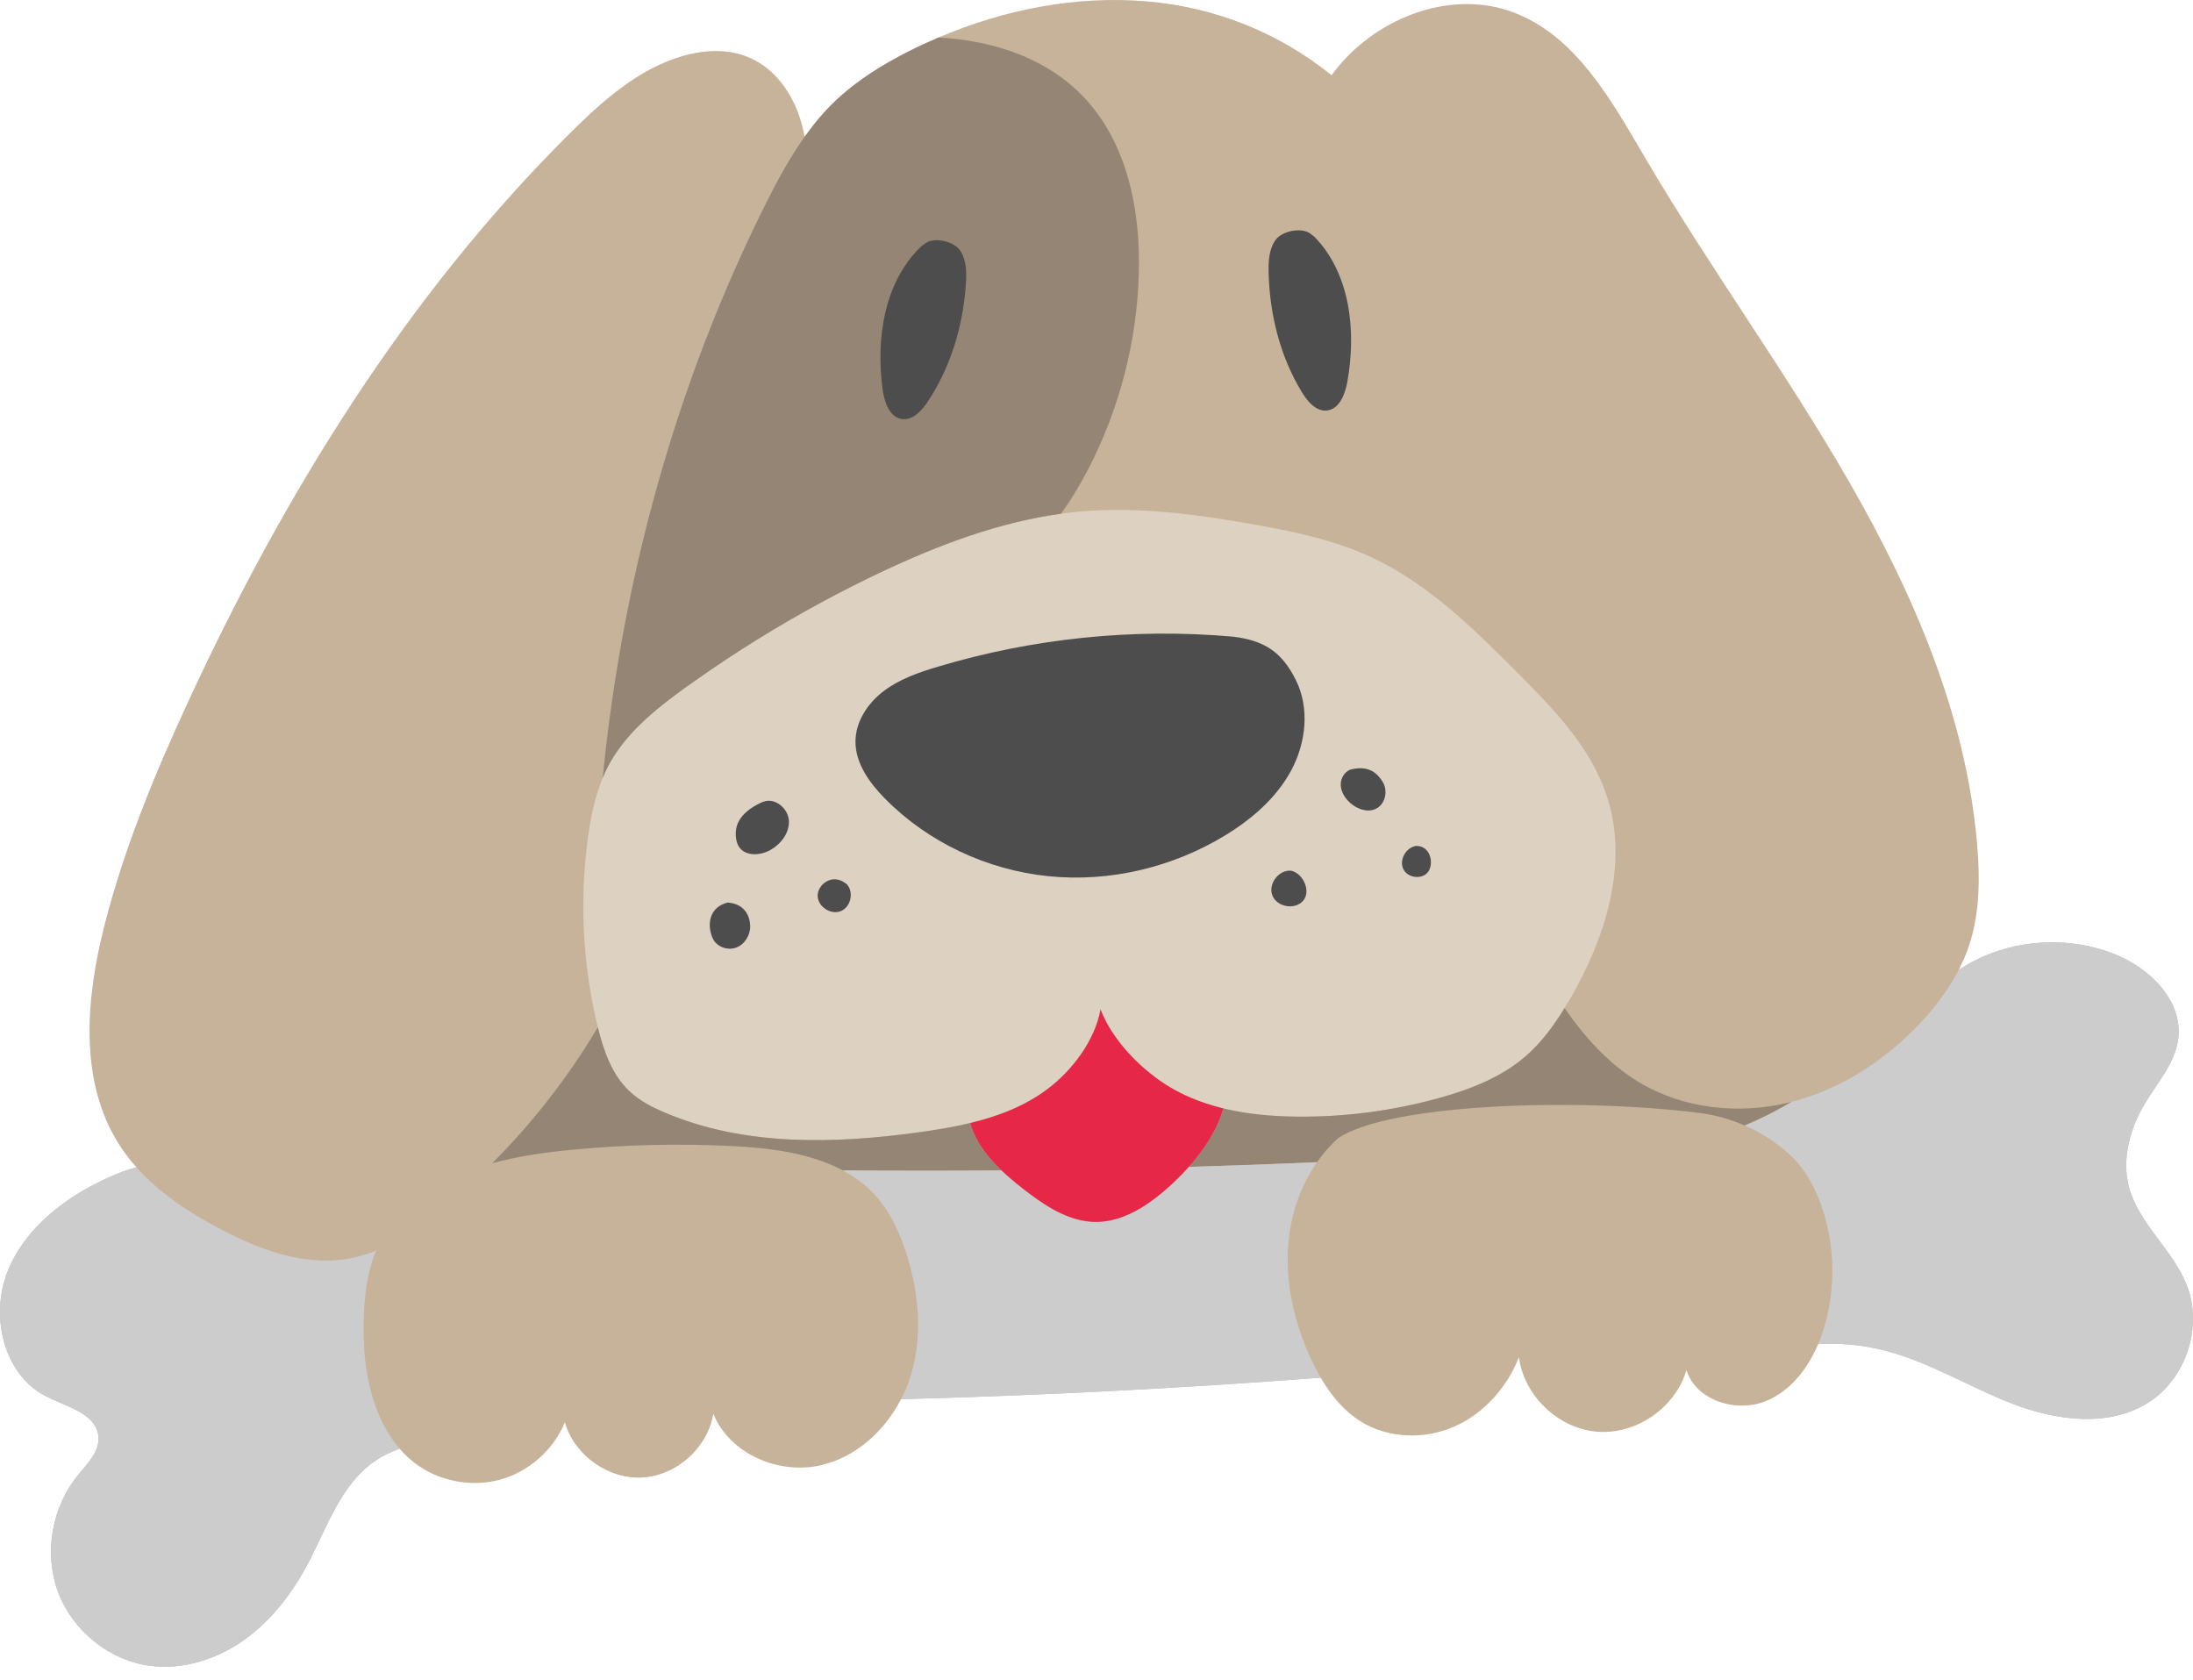 <svg width="158" height="121" viewBox="0 0 158 121" fill="none" xmlns="http://www.w3.org/2000/svg">
<path d="M157.555 92.594C156.547 90.019 154.069 88.156 153.377 85.479C152.854 83.452 153.47 81.27 154.549 79.475C155.461 77.958 156.732 76.548 156.941 74.791C157.26 72.105 154.919 69.774 152.411 68.76C149.165 67.448 145.351 67.62 142.236 69.219C141.85 69.417 141.481 69.64 141.118 69.873C141.404 69.319 141.655 68.748 141.854 68.155C142.645 65.802 142.657 63.258 142.444 60.785C141.65 51.542 137.874 42.796 133.251 34.754C128.627 26.712 123.122 19.205 118.431 11.203C116.031 7.11 113.49 2.571 109.051 0.895C104.4 -0.861 98.863 1.393 95.937 5.42C92.124 2.341 87.55 0.519 82.648 0.1C77.53 -0.338 72.35 0.681 67.618 2.703C66.887 3.016 66.166 3.35 65.458 3.709C63.942 4.477 62.472 5.355 61.156 6.424C60.811 6.704 60.475 6.993 60.154 7.301C59.341 8.081 58.623 8.946 57.97 9.862C57.507 7.174 55.94 4.698 53.385 3.93C52.025 3.521 50.548 3.641 49.184 4.035C46.026 4.947 43.461 7.221 41.126 9.535C29.349 21.21 20.48 35.555 13.529 50.611C11.146 55.773 8.967 61.055 7.551 66.562C6.186 71.871 5.648 77.887 8.612 82.499C8.976 83.065 9.386 83.594 9.831 84.093C9.185 84.262 8.548 84.501 7.95 84.767C4.807 86.165 1.83 88.393 0.551 91.587C-0.728 94.78 0.238 99.009 3.299 100.579C4.804 101.351 6.975 101.837 7.097 103.523C7.174 104.598 6.283 105.456 5.602 106.291C3.725 108.596 3.148 111.909 4.188 114.694C5.227 117.479 7.864 119.616 10.812 120.003C13.223 120.319 15.701 119.51 17.67 118.084C19.64 116.658 21.136 114.655 22.26 112.499C23.585 109.958 24.547 107.031 26.871 105.354C27.465 104.926 28.113 104.608 28.795 104.366C29.12 104.741 29.478 105.087 29.879 105.394C31.594 106.705 33.929 107.164 36.013 106.599C38.096 106.034 39.88 104.458 40.697 102.46C41.373 104.837 43.823 106.58 46.291 106.439C48.759 106.297 50.993 104.287 51.394 101.848C52.557 104.722 56.071 106.245 59.097 105.566C61.63 104.998 63.722 103.117 64.921 100.796C75.01 100.53 85.092 100.014 95.154 99.245C95.886 100.506 96.818 101.646 98.048 102.409C100.033 103.64 102.637 103.714 104.775 102.773C106.914 101.832 108.575 99.95 109.437 97.779C109.8 100.568 112.292 102.929 115.097 103.143C117.902 103.356 120.722 101.398 121.503 98.696C122.193 100.917 125.144 101.818 127.286 100.911C129.025 100.175 130.244 98.595 130.993 96.832C132.562 96.742 134.146 96.882 135.672 97.262C138.943 98.076 141.854 99.917 144.999 101.127C148.145 102.336 151.885 102.846 154.745 101.065C157.484 99.359 158.731 95.599 157.555 92.594Z" fill="#C7B29A"/>
<path d="M115.805 57.459C114.66 53.865 111.912 51.045 109.246 48.376C106.101 45.229 102.858 42.032 98.826 40.153C96.112 38.888 93.147 38.274 90.199 37.756C86.113 37.038 81.954 36.484 77.821 36.85C77.362 36.891 76.905 36.946 76.449 37.009C71.96 37.624 67.644 39.254 63.535 41.189C62.086 41.872 60.658 42.598 59.249 43.357C56.092 45.059 53.038 46.951 50.108 49.021C49.87 49.19 49.628 49.355 49.39 49.526C47.228 51.087 45.074 52.816 43.826 55.173C43.678 55.454 43.548 55.744 43.426 56.037C42.865 57.385 42.567 58.84 42.367 60.291C41.747 64.787 41.971 69.397 43.022 73.812C43.038 73.877 43.055 73.943 43.071 74.009C43.49 75.71 44.092 77.438 45.369 78.63C46.098 79.312 47.004 79.774 47.923 80.163C53.637 82.581 60.108 82.417 66.253 81.564C67.472 81.395 68.705 81.192 69.908 80.901C70.91 80.659 71.89 80.355 72.826 79.958C73.746 79.568 74.623 79.087 75.43 78.485C77.269 77.116 78.884 74.95 79.289 72.723C80.129 74.894 82.05 76.876 83.942 78.102C84.872 78.705 85.876 79.16 86.922 79.503C87.319 79.633 87.724 79.749 88.132 79.848C89.821 80.259 91.59 80.419 93.329 80.442C96.823 80.487 100.323 80.034 103.69 79.099C105.919 78.48 108.139 77.622 109.892 76.112C111.031 75.131 111.93 73.908 112.72 72.625C112.853 72.408 112.985 72.19 113.113 71.97C115.666 67.592 117.343 62.289 115.805 57.459Z" fill="#DDD1C2"/>
<path d="M118.109 77.978C115.909 76.66 114.202 74.745 112.723 72.626C111.933 73.909 111.034 75.132 109.895 76.113C108.142 77.623 105.922 78.481 103.693 79.1C100.326 80.035 96.826 80.488 93.332 80.443C91.593 80.421 89.824 80.26 88.135 79.849C87.707 81.362 86.771 82.804 85.647 84.063C88.727 83.972 91.808 83.862 94.886 83.727C95.329 83.092 95.838 82.504 96.418 81.984C100.128 79.526 113.418 79.056 122.379 80.168C123.54 80.312 124.653 80.622 125.701 81.08C126.867 80.601 127.999 80.024 129.097 79.372C129.024 79.391 128.951 79.413 128.876 79.431C125.266 80.303 121.296 79.886 118.109 77.978Z" fill="#958574"/>
<path d="M69.909 80.902C68.706 81.193 67.472 81.395 66.254 81.565C60.108 82.418 53.638 82.582 47.924 80.164C47.005 79.775 46.099 79.312 45.37 78.631C44.094 77.44 43.491 75.712 43.072 74.01C40.954 77.571 38.391 80.867 35.465 83.8C37.314 83.292 39.25 83.02 41.157 82.835C45.052 82.457 48.973 82.368 52.882 82.57C55.558 82.708 58.407 83.078 60.716 84.312C64.53 84.348 68.344 84.349 72.158 84.316C71.124 83.329 70.249 82.194 69.909 80.902Z" fill="#958574"/>
<path d="M53.034 68.267C53.661 68.038 54.071 67.359 54.049 66.692C54.027 66.025 53.688 65.119 52.425 65.018C51.035 65.372 50.943 66.683 51.345 67.592C51.614 68.202 52.406 68.496 53.034 68.267Z" fill="#4E4D4D"/>
<path d="M63.749 57.521C66.86 60.683 71.116 62.672 75.529 63.121C79.942 63.57 84.483 62.491 88.27 60.181C90.195 59.007 91.968 57.478 93.034 55.491C94.099 53.504 94.37 51.007 93.363 48.99C92.356 46.972 91.098 46.13 88.8 45.862C81.676 45.237 74.435 45.975 67.584 48.025C66.211 48.436 64.826 48.913 63.682 49.775C62.538 50.637 61.653 51.953 61.635 53.386C61.616 54.975 62.634 56.387 63.749 57.521Z" fill="#4E4D4D"/>
<path d="M93.825 28.3C94.226 28.953 94.828 29.648 95.591 29.572C96.493 29.483 96.907 28.417 97.069 27.525C97.729 23.874 97.297 19.74 94.717 17.073L94.476 16.885C93.865 16.334 92.373 16.616 91.898 17.289C91.423 17.961 91.378 18.84 91.401 19.663C91.479 22.687 92.242 25.722 93.825 28.3Z" fill="#4E4D4D"/>
<path d="M82.053 19.559C82.157 15.094 81.206 10.357 78.164 7.087C75.479 4.2 71.617 2.925 67.616 2.702C66.885 3.015 66.164 3.349 65.456 3.708C63.94 4.476 62.47 5.354 61.154 6.423C60.809 6.703 60.473 6.992 60.152 7.3C59.339 8.08 58.621 8.945 57.968 9.861C56.847 11.436 55.922 13.167 55.059 14.902C48.675 27.731 44.829 41.776 43.425 56.037C43.547 55.744 43.677 55.454 43.825 55.173C45.073 52.816 47.227 51.086 49.389 49.526C49.626 49.355 49.868 49.19 50.107 49.021C53.037 46.951 56.09 45.059 59.248 43.357C60.657 42.597 62.085 41.871 63.534 41.189C67.643 39.253 71.959 37.624 76.448 37.009C77.165 36.009 77.804 34.947 78.371 33.86C80.667 29.457 81.937 24.523 82.053 19.559Z" fill="#958574"/>
<path d="M63.595 28.079C63.718 28.977 64.087 30.059 64.985 30.187C65.744 30.294 66.374 29.626 66.802 28.99C68.492 26.482 69.383 23.481 69.59 20.464C69.647 19.643 69.64 18.763 69.194 18.071C68.748 17.38 67.27 17.034 66.635 17.558L66.386 17.735C63.697 20.291 63.09 24.403 63.595 28.079Z" fill="#4E4D4D"/>
<path d="M53.245 61.008C53.708 61.708 54.788 61.644 55.517 61.228C56.279 60.793 56.894 59.984 56.836 59.108C56.778 58.233 55.838 57.447 55.016 57.755L54.941 57.774C53.746 58.309 52.94 59.08 53.011 60.2C53.029 60.482 53.088 60.771 53.245 61.008Z" fill="#4E4D4D"/>
<path d="M60.59 65.633C61.316 65.331 61.539 64.232 60.987 63.673L60.943 63.649C59.929 62.865 58.892 63.753 58.91 64.54C58.929 65.324 59.865 65.935 60.59 65.633Z" fill="#4E4D4D"/>
<path d="M97.288 57.851C97.789 58.295 98.534 58.557 99.136 58.263C99.794 57.941 100.01 57.003 99.643 56.369C99.275 55.735 98.658 55.143 97.436 55.409C96.932 55.492 96.585 56.024 96.596 56.534C96.607 57.044 96.907 57.512 97.288 57.851Z" fill="#4E4D4D"/>
<path d="M91.67 64.506C91.994 65.343 93.287 65.573 93.88 64.899C94.473 64.225 93.912 62.941 93.04 62.729C92.148 62.628 91.346 63.669 91.67 64.506Z" fill="#4E4D4D"/>
<path d="M102.91 62.784C103.319 62.178 103.061 60.909 102.008 60.94C101.287 61.069 100.788 61.95 101.105 62.61C101.421 63.269 102.5 63.39 102.91 62.784Z" fill="#4E4D4D"/>
<path d="M27.097 90.094C26.424 90.364 25.729 90.572 25.007 90.691C21.887 91.207 18.735 90.039 15.932 88.573C13.686 87.399 11.504 85.97 9.83 84.093C9.184 84.262 8.547 84.501 7.949 84.767C4.806 86.165 1.829 88.393 0.55 91.587C-0.729 94.78 0.237 99.009 3.298 100.579C4.803 101.351 6.974 101.837 7.096 103.523C7.173 104.598 6.282 105.456 5.601 106.291C3.724 108.596 3.147 111.909 4.187 114.694C5.226 117.479 7.863 119.616 10.811 120.003C13.222 120.319 15.7 119.51 17.669 118.084C19.639 116.658 21.135 114.655 22.259 112.499C23.584 109.958 24.546 107.031 26.87 105.354C27.464 104.926 28.112 104.608 28.794 104.366C27.215 102.546 26.493 100.012 26.266 97.569C26.05 94.202 26.368 91.856 27.097 90.094Z" fill="#CDCCCC"/>
<path d="M157.555 92.594C156.547 90.019 154.069 88.156 153.377 85.479C152.854 83.452 153.47 81.27 154.549 79.475C155.461 77.958 156.732 76.548 156.941 74.791C157.26 72.105 154.919 69.774 152.411 68.76C149.165 67.448 145.351 67.62 142.236 69.219C141.85 69.417 141.481 69.64 141.118 69.873C140.384 71.297 139.395 72.596 138.291 73.763C135.79 76.405 132.618 78.469 129.097 79.372C127.999 80.024 126.868 80.602 125.701 81.08C126.836 81.576 127.892 82.247 128.842 83.086C130.051 84.156 130.834 85.637 131.331 87.173C132.207 89.882 132.244 92.857 131.437 95.588C131.313 96.006 131.165 96.424 130.992 96.831C132.561 96.741 134.145 96.881 135.671 97.261C138.942 98.075 141.853 99.916 144.998 101.126C148.144 102.335 151.884 102.845 154.744 101.064C157.484 99.359 158.731 95.599 157.555 92.594Z" fill="#CDCCCC"/>
<path d="M92.826 89.542C93.007 87.472 93.702 85.425 94.886 83.728C91.808 83.863 88.727 83.973 85.647 84.064C85.362 84.383 85.066 84.692 84.761 84.987C82.974 86.717 80.746 88.326 78.283 87.98C76.553 87.737 75.054 86.687 73.675 85.613C73.161 85.213 72.643 84.78 72.158 84.317C68.344 84.349 64.53 84.348 60.716 84.313C61.607 84.789 62.419 85.389 63.107 86.161C64.145 87.325 64.808 88.778 65.288 90.262C66.242 93.213 66.514 96.467 65.518 99.403C65.356 99.881 65.154 100.347 64.92 100.798C75.009 100.532 85.091 100.016 95.153 99.247C94.89 98.797 94.652 98.331 94.436 97.861C93.245 95.264 92.577 92.387 92.826 89.542Z" fill="#CDCCCC"/>
<path d="M86.924 79.504C85.877 79.161 84.873 78.706 83.944 78.103C82.051 76.877 80.131 74.895 79.291 72.724C78.886 74.952 77.27 77.117 75.432 78.486C74.624 79.088 73.747 79.569 72.828 79.959C71.892 80.356 70.912 80.66 69.91 80.902C70.251 82.194 71.126 83.329 72.159 84.317C72.643 84.78 73.162 85.213 73.676 85.613C75.055 86.687 76.554 87.737 78.284 87.98C80.747 88.326 82.974 86.717 84.762 84.987C85.067 84.693 85.363 84.383 85.648 84.064C86.772 82.805 87.709 81.363 88.136 79.85C87.726 79.75 87.322 79.635 86.924 79.504Z" fill="#E62747"/>
</svg>
